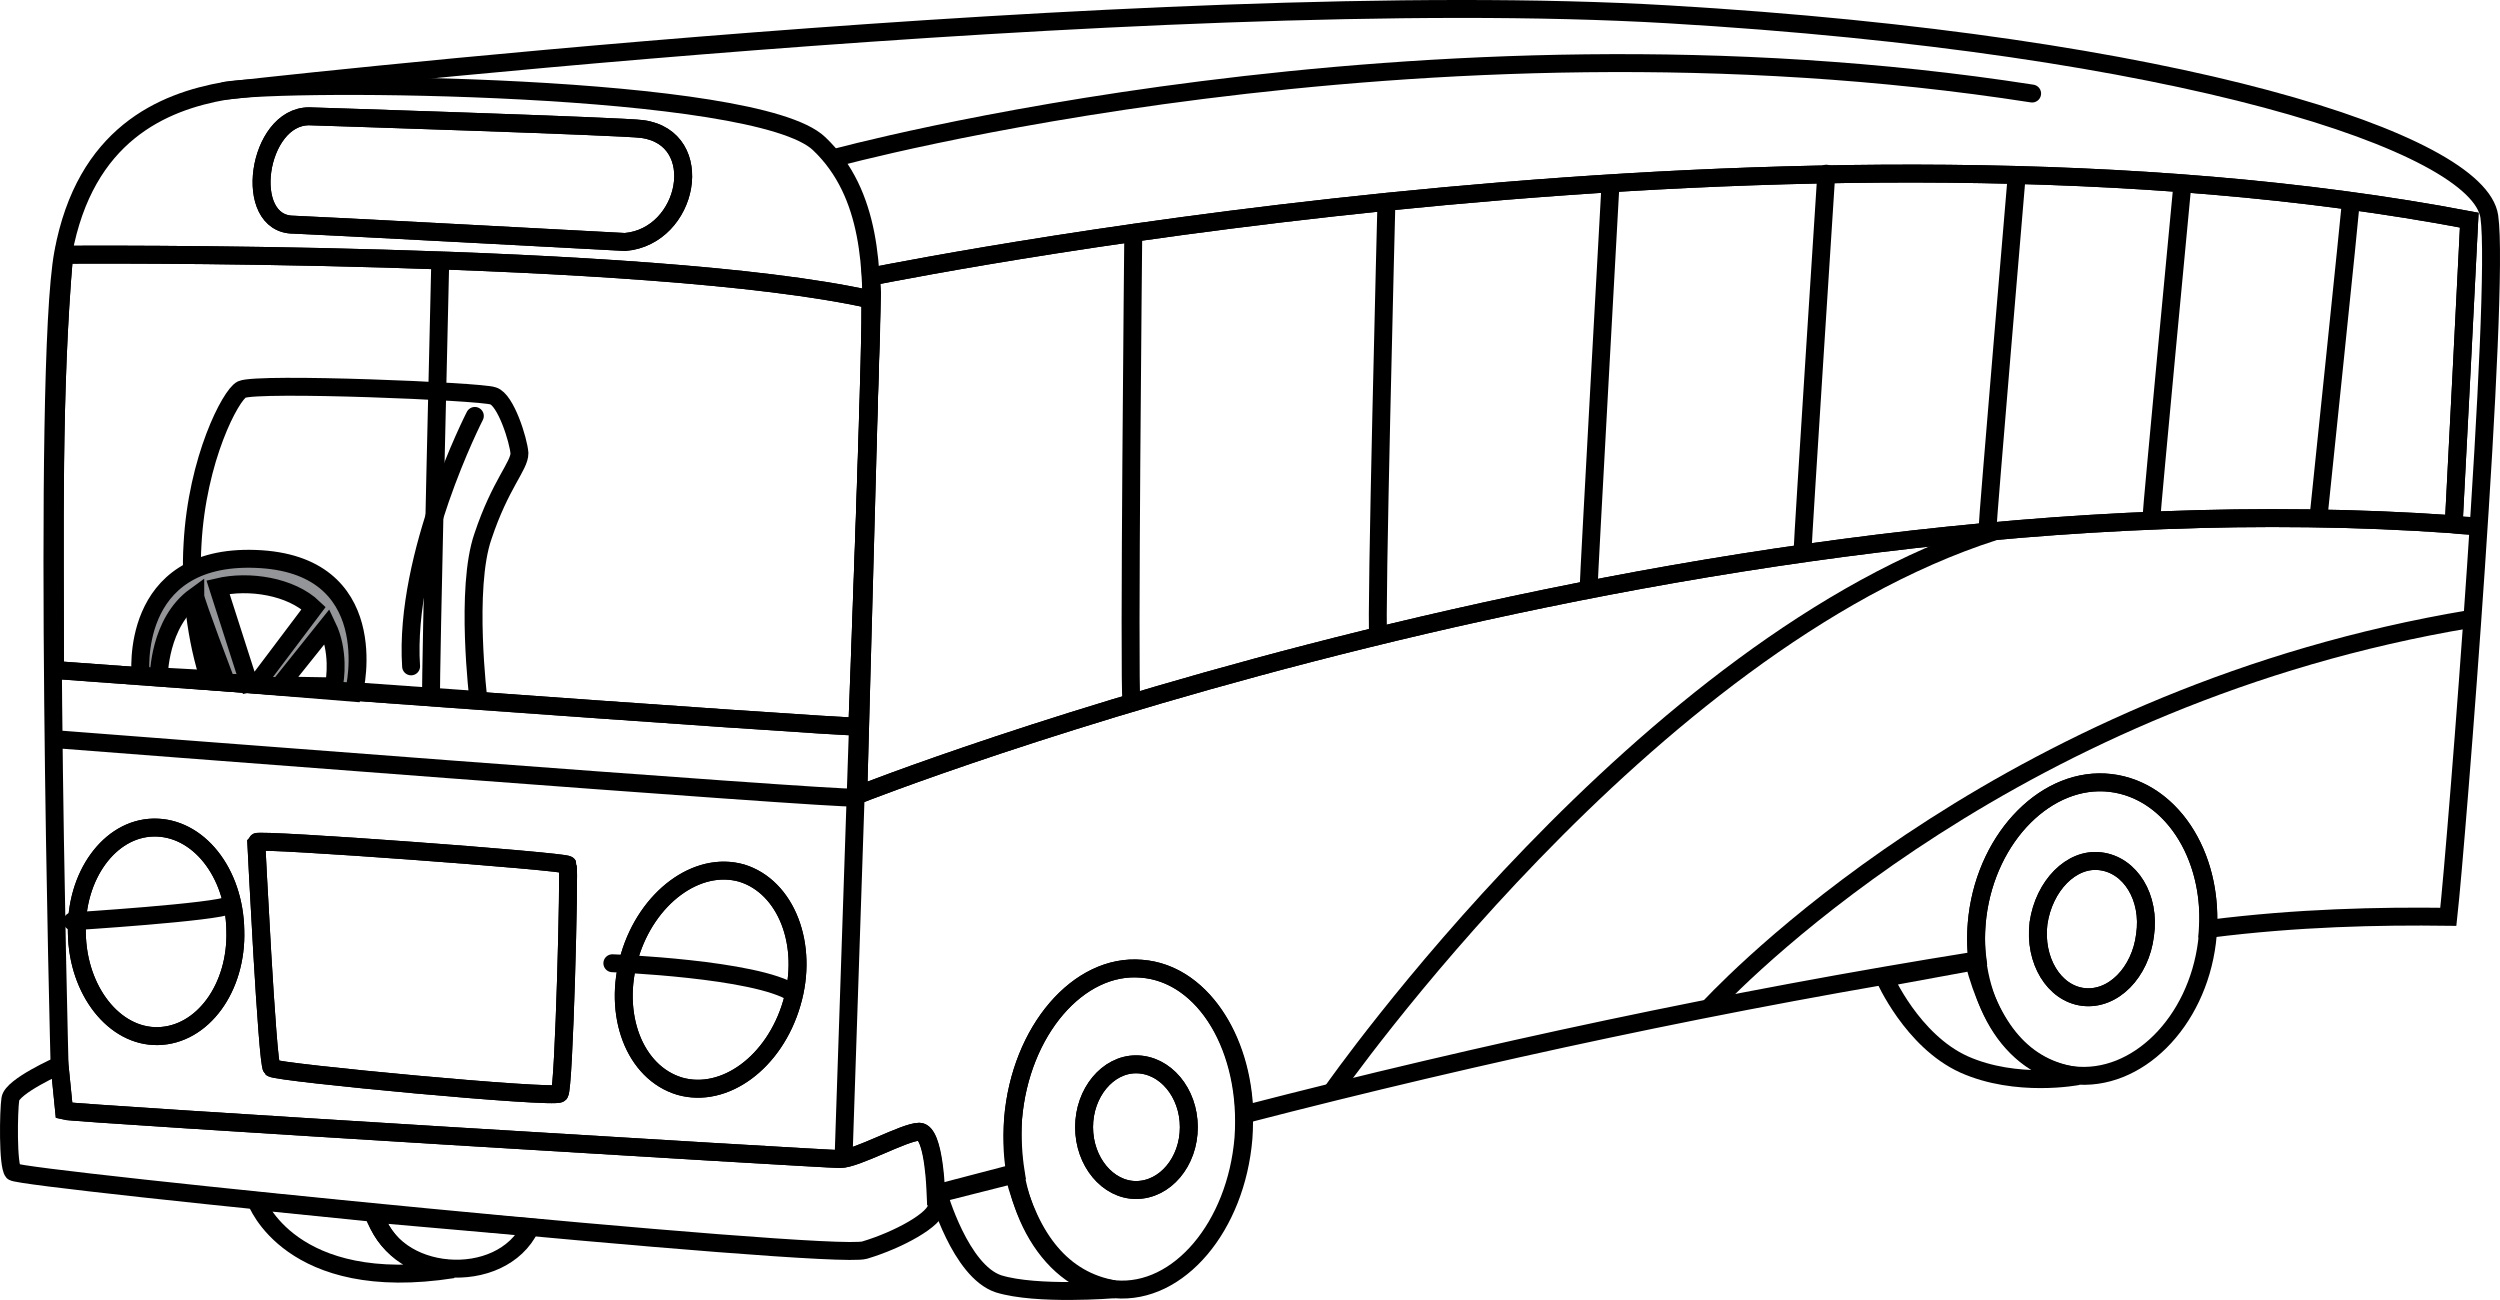 <?xml version="1.0" encoding="utf-8"?>
<!-- Generator: Adobe Illustrator 13.0.0, SVG Export Plug-In . SVG Version: 6.00 Build 14948)  -->
<!DOCTYPE svg PUBLIC "-//W3C//DTD SVG 1.1//EN" "http://www.w3.org/Graphics/SVG/1.1/DTD/svg11.dtd">
<svg version="1.1" id="Layer_1" xmlns="http://www.w3.org/2000/svg" xmlns:xlink="http://www.w3.org/1999/xlink" x="0px" y="0px"
	 width="197.651px" height="102.775px" viewBox="0 0 197.651 102.775" enable-background="new 0 0 197.651 102.775"
	 xml:space="preserve">
<g>
	<path fill-rule="evenodd" clip-rule="evenodd" fill="none" stroke="#000000" stroke-width="1.417" stroke-linecap="round" d="
		M80.309,92.715l-6.336,1.656c-0.072-1.8-0.36-4.896-1.296-4.896c-1.152,0-4.968,2.16-6.264,2.16c-1.224,0-60.552-3.6-61.344-3.816
		l-0.36-3.6c0,0-1.44-54.936,0.288-64.224c1.728-9.36,7.848-11.952,12.816-12.816c0,0,73.584-8.424,114.048-6.048
		c40.464,2.376,64.08,10.152,64.944,15.984c0.864,5.904-2.592,49.536-3.24,55.368c-5.544-0.072-11.952,0.072-18.792,0.936h-0.216
		c0.36-5.904-2.952-10.944-7.704-11.52c-4.968-0.576-9.72,4.176-10.512,10.512c-0.144,1.224-0.144,2.376,0,3.456l-0.144,0.072
		c-19.368,3.096-38.88,7.272-57.816,12.168c-0.144-6.12-3.528-11.16-8.136-11.52c-4.968-0.432-9.576,4.896-10.152,11.88
		C80.021,89.979,80.092,91.347,80.309,92.715L80.309,92.715z M4.349,52.971c0-10.8-0.216-21.888,0.72-32.832
		c0,0,46.224-0.36,63.72,3.528c0.216,1.512-1.008,33.768-1.008,33.768C66.845,57.579,4.349,52.971,4.349,52.971L4.349,52.971z
		 M68.86,21.867l0.072,1.296l-1.08,39.672c0,0,64.944-25.704,126.144-21.384c0.072-1.152,1.224-24.048,1.224-24.048
		C142.661,7.395,74.044,20.859,68.86,21.867L68.86,21.867z M20.261,66.579c0,0,0.864,17.568,1.224,17.856
		c0.36,0.36,22.464,2.448,22.752,2.016c0.36-0.36,0.792-17.712,0.648-18.072C44.741,68.091,20.404,66.291,20.261,66.579
		L20.261,66.579z M58.637,69.027c3.528,1.08,5.328,5.688,3.96,10.296c-1.368,4.68-5.328,7.56-8.856,6.552
		c-3.6-1.08-5.328-5.688-3.96-10.296C51.148,70.971,55.108,68.019,58.637,69.027L58.637,69.027z M12.125,65.427
		c3.528-0.072,6.408,3.528,6.48,8.136c0.144,4.536-2.592,8.28-6.12,8.352c-3.456,0.072-6.336-3.6-6.408-8.136
		C5.933,69.243,8.668,65.499,12.125,65.427L12.125,65.427z M24.437,9.195c0,0,24.984,0.792,26.352,1.008
		c5.184,0.72,3.672,8.496-1.368,8.928c0,0-25.56-1.368-26.208-1.368C19.108,17.763,20.333,9.195,24.437,9.195z"/>
	<path fill-rule="evenodd" clip-rule="evenodd" fill="none" stroke="#000000" stroke-width="1.417" stroke-linecap="round" d="
		M166.853,61.899c5.04,0.576,8.424,6.264,7.632,12.6c-0.792,6.336-5.544,11.088-10.584,10.512c-4.968-0.576-8.352-6.264-7.56-12.6
		S161.884,61.323,166.853,61.899L166.853,61.899z M166.061,68.091c2.376,0.288,3.96,2.88,3.528,5.832
		c-0.36,2.952-2.52,5.184-4.896,4.896c-2.304-0.288-3.888-2.88-3.528-5.832C161.597,70.035,163.756,67.803,166.061,68.091z"/>
	<path fill-rule="evenodd" clip-rule="evenodd" fill="none" stroke="#000000" stroke-width="1.417" stroke-linecap="round" d="
		M89.813,84.146c2.304,0,4.176,2.232,4.176,4.968s-1.872,4.968-4.176,4.968c-2.232,0-4.104-2.232-4.104-4.968
		S87.581,84.146,89.813,84.146z"/>
	<path fill-rule="evenodd" clip-rule="evenodd" fill="none" stroke="#000000" stroke-width="1.417" stroke-linecap="round" d="
		M166.061,68.091c2.376,0.288,3.96,2.88,3.528,5.832c-0.36,2.952-2.52,5.184-4.896,4.896c-2.304-0.288-3.888-2.88-3.528-5.832
		C161.597,70.035,163.756,67.803,166.061,68.091z"/>
	<path fill-rule="evenodd" clip-rule="evenodd" fill="none" stroke="#000000" stroke-width="1.417" stroke-linecap="round" d="
		M5.068,87.819l-0.36-3.6c0,0-3.744,1.656-3.888,2.664c-0.144,0.936-0.216,5.256,0.216,5.76c0.504,0.576,64.584,6.984,67.32,6.192
		c2.664-0.792,5.688-2.448,5.688-3.456c0-1.008-0.144-5.904-1.368-5.904c-1.152,0-4.968,2.16-6.264,2.16
		C65.188,91.635,5.86,88.035,5.068,87.819z"/>
	<path fill-rule="evenodd" clip-rule="evenodd" fill="none" stroke="#000000" stroke-width="1.417" stroke-linecap="round" d="
		M20.261,66.579c0,0,0.864,17.568,1.224,17.856c0.36,0.36,22.464,2.448,22.752,2.016c0.36-0.36,0.792-17.712,0.648-18.072
		C44.741,68.091,20.404,66.291,20.261,66.579z"/>
	<path fill-rule="evenodd" clip-rule="evenodd" fill="none" stroke="#000000" stroke-width="1.417" stroke-linecap="round" d="
		M4.42,58.443c0,0,62.208,4.824,63.072,4.608"/>
	<path fill-rule="evenodd" clip-rule="evenodd" fill="none" stroke="#000000" stroke-width="1.417" stroke-linecap="round" d="
		M24.437,9.195c0,0,24.984,0.792,26.352,1.008c5.184,0.72,3.672,8.496-1.368,8.928c0,0-25.56-1.368-26.208-1.368
		C19.108,17.763,20.333,9.195,24.437,9.195z"/>
	<path fill-rule="evenodd" clip-rule="evenodd" fill="none" stroke="#000000" stroke-width="1.417" stroke-linecap="round" d="
		M34.805,20.715c0,0-0.792,33.336-0.72,34.272"/>
	<path fill-rule="evenodd" clip-rule="evenodd" fill="none" stroke="#000000" stroke-width="1.417" stroke-linecap="round" d="
		M16.588,53.835l21.24,1.512c0,0-1.08-8.856,0.36-12.96c1.368-4.104,2.88-5.544,2.88-6.552c-0.072-1.008-1.08-4.248-2.088-4.536
		c-0.936-0.36-18.576-1.08-19.872-0.504c-0.864,0.432-3.528,5.472-3.888,12.24C15.004,46.491,15.508,50.667,16.588,53.835z"/>
	<path fill-rule="evenodd" clip-rule="evenodd" fill="none" stroke="#000000" stroke-width="1.417" stroke-linecap="round" d="
		M37.541,32.883c0,0-5.616,10.944-5.04,19.8"/>
	<path fill-rule="evenodd" clip-rule="evenodd" fill="none" stroke="#000000" stroke-width="1.417" stroke-linecap="round" d="
		M88.084,101.931c-4.104-0.72-6.624-3.96-7.92-9.072l-5.976,1.512c0,0,1.728,6.12,4.752,7.128
		C81.964,102.435,88.084,101.931,88.084,101.931z"/>
	<path fill-rule="evenodd" clip-rule="evenodd" fill="none" stroke="#000000" stroke-width="1.417" stroke-linecap="round" d="
		M164.261,85.083c-4.32-0.576-6.84-3.816-8.208-9.072l-7.056,1.296c0,0,2.16,4.968,6.264,6.84
		C159.437,86.019,164.261,85.083,164.261,85.083z"/>
	<path fill-rule="evenodd" clip-rule="evenodd" fill="none" stroke="#000000" stroke-width="1.417" stroke-linecap="round" d="
		M193.997,41.451c0.576,0.072,1.152,0.144,1.728,0.144"/>
	<path fill-rule="evenodd" clip-rule="evenodd" fill="none" stroke="#000000" stroke-width="1.417" stroke-linecap="round" d="
		M65.909,12.507c0,0,46.224-12.672,94.752-5.112"/>
	<path fill-rule="evenodd" clip-rule="evenodd" fill="none" stroke="#000000" stroke-width="1.417" stroke-linecap="round" d="
		M105.364,86.235c0,0,24.696-35.352,52.272-44.208"/>
	<path fill-rule="evenodd" clip-rule="evenodd" fill="none" stroke="#000000" stroke-width="1.417" stroke-linecap="round" d="
		M135.245,79.539c2.88-3.024,24.264-24.624,60.048-30.6"/>
	<path fill-rule="evenodd" clip-rule="evenodd" fill="none" stroke="#000000" stroke-width="1.417" stroke-linecap="round" d="
		M89.597,18.411c0,0-0.36,35.856-0.144,37.008"/>
	<path fill-rule="evenodd" clip-rule="evenodd" fill="none" stroke="#000000" stroke-width="1.417" stroke-linecap="round" d="
		M109.612,15.963c0,0-0.864,33.624-0.648,34.2"/>
	<path fill-rule="evenodd" clip-rule="evenodd" fill="none" stroke="#000000" stroke-width="1.417" stroke-linecap="round" d="
		M127.325,14.595c0,0-1.728,31.176-1.728,31.896"/>
	<path fill-rule="evenodd" clip-rule="evenodd" fill="none" stroke="#000000" stroke-width="1.417" stroke-linecap="round" d="
		M144.389,13.731c0,0-1.872,29.016-1.872,29.736"/>
	<path fill-rule="evenodd" clip-rule="evenodd" fill="none" stroke="#000000" stroke-width="1.417" stroke-linecap="round" d="
		M159.437,13.947c0,0-2.304,27.144-2.304,27.864"/>
	<path fill-rule="evenodd" clip-rule="evenodd" fill="none" stroke="#000000" stroke-width="1.417" stroke-linecap="round" d="
		M172.541,14.595c0,0-2.448,25.776-2.448,26.352"/>
	<path fill-rule="evenodd" clip-rule="evenodd" fill="none" stroke="#000000" stroke-width="1.417" stroke-linecap="round" d="
		M185.86,15.963c0,0.288-2.52,24.552-2.52,24.552"/>
	<path fill-rule="evenodd" clip-rule="evenodd" fill="none" stroke="#000000" stroke-width="1.417" stroke-linecap="round" d="
		M41.933,97.035l-12.312-1.08C30.988,101.211,39.628,101.859,41.933,97.035z"/>
	<path fill-rule="evenodd" clip-rule="evenodd" fill="none" stroke="#000000" stroke-width="1.417" stroke-linecap="round" d="
		M35.813,100.347c-3.528-0.144-5.328-1.944-6.336-4.464l-9.216-0.936C20.261,94.947,22.924,102.363,35.813,100.347z"/>
	<path fill-rule="evenodd" clip-rule="evenodd" fill="none" stroke="#000000" stroke-width="1.417" stroke-linecap="round" d="
		M90.245,76.587c5.04,0.36,8.568,6.408,8.064,13.392c-0.576,6.984-5.112,12.384-10.152,11.952c-5.04-0.432-8.64-6.48-8.064-13.464
		C80.668,81.483,85.276,76.155,90.245,76.587L90.245,76.587z M89.813,84.146c2.304,0,4.176,2.232,4.176,4.968
		s-1.872,4.968-4.176,4.968c-2.232,0-4.104-2.232-4.104-4.968S87.581,84.146,89.813,84.146z"/>
	<path fill-rule="evenodd" clip-rule="evenodd" fill="none" stroke="#000000" stroke-width="1.417" stroke-linecap="round" d="
		M17.813,7.179c4.968-0.864,41.976-0.576,46.944,4.176c4.176,3.96,4.248,10.08,4.104,15.264l-2.16,64.656"/>
	<g>
		<path fill-rule="evenodd" clip-rule="evenodd" fill="#939598" d="M26.38,54.267l-2.952-0.072v0.216l4.536,0.36
			c0.072-0.144,0.216-0.936,0.288-2.016v-1.296c-0.144-2.376-1.08-5.472-4.824-6.696v2.376c0.504,0.216,1.008,0.576,1.368,0.936
			l-1.368,1.8v2.664l2.448-3.024C26.813,51.458,26.524,53.691,26.38,54.267z M23.429,54.195h-1.296l1.296-1.656v-2.664l-3.024,4.032
			l-0.72,0.144l-2.16-6.768v5.688l0.288,0.792h-0.288v0.144l5.904,0.504V54.195L23.429,54.195z M23.429,44.763v2.376
			c-1.728-0.936-4.032-1.152-5.904-0.792v-1.944c0.792-0.144,1.728-0.216,2.664-0.216C21.484,44.259,22.564,44.475,23.429,44.763z
			 M17.524,44.403v1.944c-0.072,0-0.144,0-0.288,0.072l0.288,0.864v5.688c-0.576-1.584-2.088-5.544-2.088-5.832
			c-2.88,2.088-2.88,6.336-2.88,6.336l4.968,0.288v0.144l-6.408-0.504C11.117,53.403,10.325,45.627,17.524,44.403z"/>
		<path fill-rule="evenodd" clip-rule="evenodd" fill="none" stroke="#000000" stroke-width="1.417" stroke-linecap="round" d="
			M26.38,54.267l-4.248-0.072l3.744-4.68C26.813,51.458,26.524,53.691,26.38,54.267L26.38,54.267z M19.685,54.051l0.72-0.144
			l4.392-5.832c-1.8-1.728-5.112-2.232-7.56-1.656L19.685,54.051L19.685,54.051z M27.964,54.771l-16.848-1.368
			c0,0-1.008-9.576,9.072-9.216C30.34,44.547,28.108,54.411,27.964,54.771L27.964,54.771z M12.557,53.475l5.256,0.288
			c0,0-2.376-6.264-2.376-6.624C12.557,49.227,12.557,53.475,12.557,53.475z"/>
	</g>
	<path fill-rule="evenodd" clip-rule="evenodd" fill="none" stroke="#000000" stroke-width="1.417" stroke-linecap="round" d="
		M58.637,69.027c3.528,1.08,5.328,5.688,3.96,10.296c-1.368,4.68-5.328,7.56-8.856,6.552c-3.6-1.08-5.328-5.688-3.96-10.296
		C51.148,70.971,55.108,68.019,58.637,69.027L58.637,69.027z M12.125,65.427c3.528-0.072,6.408,3.528,6.48,8.136
		c0.144,4.536-2.592,8.28-6.12,8.352c-3.456,0.072-6.336-3.6-6.408-8.136C5.933,69.243,8.668,65.499,12.125,65.427z"/>
	<path fill-rule="evenodd" clip-rule="evenodd" fill="none" stroke="#000000" stroke-width="1.417" stroke-linecap="round" d="
		M68.86,21.867l0.072,1.296l-1.08,39.672c0,0,64.944-25.704,126.144-21.384c0.072-1.152,1.224-24.048,1.224-24.048
		C142.661,7.395,74.044,20.859,68.86,21.867z"/>
	<path fill-rule="evenodd" clip-rule="evenodd" fill="none" stroke="#000000" stroke-width="1.417" stroke-linecap="round" d="
		M4.349,52.971c0-10.8-0.216-21.888,0.72-32.832c0,0,46.224-0.36,63.72,3.528c0.216,1.512-1.008,33.768-1.008,33.768
		C66.845,57.579,4.349,52.971,4.349,52.971z"/>
	<path fill-rule="evenodd" clip-rule="evenodd" fill="none" stroke="#000000" stroke-width="1.417" stroke-linecap="round" d="
		M48.413,76.155c0,0,11.376,0.432,14.328,2.376 M5.716,72.843c0,0,11.448-0.72,12.456-1.296"/>
</g>
</svg>
